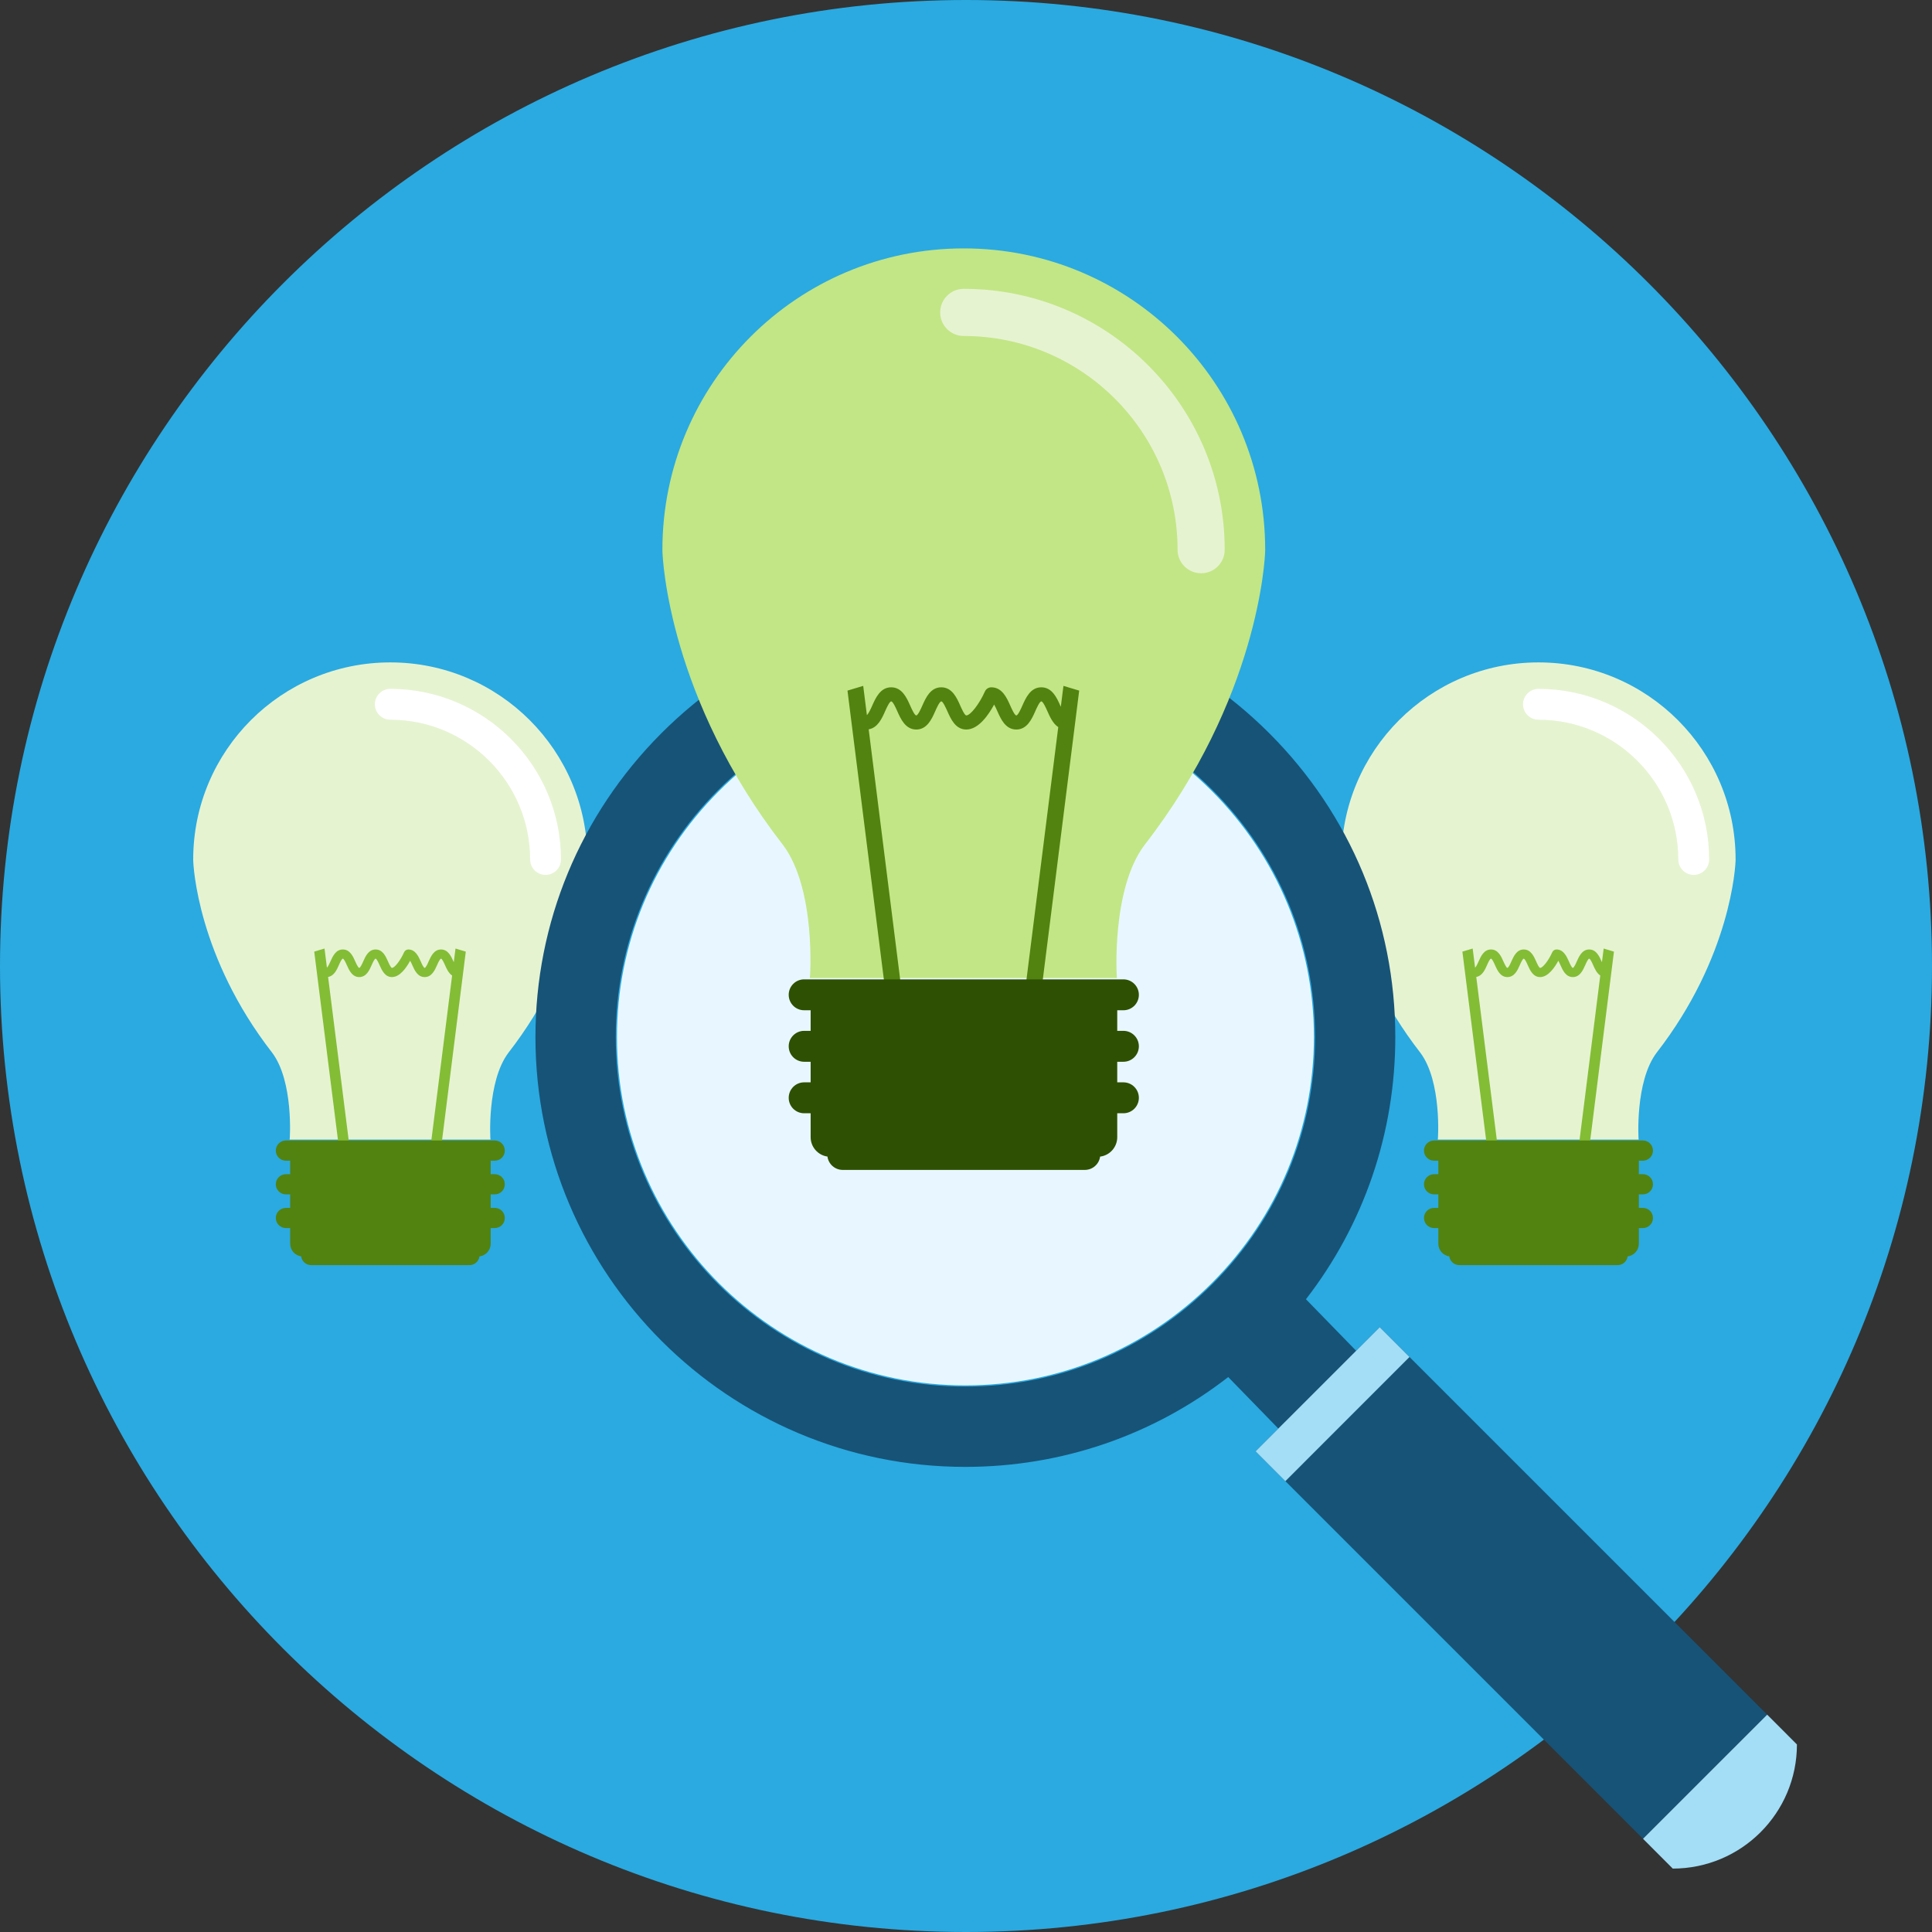 <?xml version="1.0" encoding="UTF-8"?>
<svg width="350px" height="350px" viewBox="0 0 350 350" version="1.1" xmlns="http://www.w3.org/2000/svg" xmlns:xlink="http://www.w3.org/1999/xlink">
    <rect x="0" y="0" width="350" height="350" fill="#333333" stroke="none"/>
    <title>image_diagnosis-articles</title>
    <g id="Product" stroke="none" stroke-width="1" fill="none" fill-rule="evenodd">
        <g id="Diagnosis-Articles---Empty" transform="translate(-545, -330)">
            <g id="Empty-State" transform="translate(120, 330)">
                <g id="image_diagnosis-articles" transform="translate(425, 0)">
                    <path d="M175,350 C78.506,350 0,271.501 0,175.003 C0,78.509 78.506,-4.73695157e-14 175,-4.73695157e-14 C271.494,-4.73695157e-14 350,78.509 350,175.003 C350,271.501 271.494,350 175,350" id="Circle" fill="#2AAAE1"></path>
                    <g id="Bulb" transform="translate(35, 120)">
                        <path d="M35.71,-3.58824082e-12 C55.443,-3.58824082e-12 71.42,15.983 71.42,35.71 C71.42,36.88 70.567,53.38 57.11,70.71 C53.17,75.933 53.82,86.447 53.857,86.447 L17.473,86.447 C17.507,86.447 18.23,75.933 14.307,70.71 C0.833,53.367 8.52651283e-14,36.88 8.52651283e-14,35.71 C8.52651283e-14,15.983 15.983,-3.58824082e-12 35.71,-3.58824082e-12 Z" id="Glass" fill="#E6F3D1"></path>
                        <path d="M47.519,51.836 L49.383,52.396 L44.749,89.206 L42.883,88.65 L46.904,56.724 C46.265,56.304 45.903,55.493 45.618,54.846 C45.448,54.469 45.098,53.672 44.895,53.672 C44.698,53.672 44.342,54.469 44.178,54.846 C43.768,55.762 43.215,57.006 41.932,57.006 C40.652,57.006 40.098,55.762 39.692,54.846 C39.595,54.639 39.455,54.306 39.302,54.049 C38.652,55.262 37.462,57.006 36.008,57.006 C34.728,57.006 34.175,55.762 33.765,54.846 C33.595,54.459 33.242,53.672 33.045,53.672 C32.845,53.672 32.492,54.459 32.325,54.846 C31.922,55.762 31.362,57.006 30.078,57.006 C28.795,57.006 28.242,55.762 27.835,54.846 C27.662,54.469 27.312,53.672 27.108,53.672 C26.908,53.672 26.555,54.459 26.388,54.846 C26.018,55.688 25.515,56.807 24.439,56.982 L28.433,88.65 L26.563,89.206 L21.926,52.396 L23.789,51.836 L24.226,55.302 C24.43,55.141 24.717,54.497 24.865,54.166 C25.272,53.252 25.825,52.006 27.108,52.006 C28.395,52.006 28.952,53.252 29.355,54.166 C29.528,54.546 29.878,55.339 30.078,55.339 C30.282,55.339 30.632,54.546 30.802,54.166 C31.208,53.252 31.765,52.006 33.045,52.006 C34.328,52.006 34.882,53.252 35.288,54.166 C35.455,54.546 35.808,55.339 36.008,55.339 C36.498,55.339 37.552,53.986 38.208,52.499 C38.345,52.202 38.645,52.006 38.972,52.006 C40.255,52.006 40.808,53.259 41.218,54.166 C41.378,54.546 41.735,55.339 41.932,55.339 C42.135,55.339 42.488,54.552 42.652,54.166 C43.062,53.259 43.615,52.006 44.895,52.006 C46.178,52.006 46.738,53.259 47.142,54.166 C47.161,54.21 47.183,54.26 47.207,54.314 L47.519,51.836 Z" id="Internal" fill="#83BD36"></path>
                        <path d="M54.623,86.607 C55.639,86.607 56.453,87.434 56.453,88.444 C56.453,89.454 55.639,90.271 54.623,90.271 L53.893,90.27 L53.893,92.713 L54.623,92.714 C55.639,92.714 56.453,93.531 56.453,94.544 C56.453,95.554 55.639,96.374 54.623,96.374 L53.893,96.373 L53.893,98.82 L54.623,98.821 C55.639,98.821 56.453,99.631 56.453,100.651 C56.453,101.654 55.639,102.478 54.623,102.478 L53.893,102.477 L53.893,105.314 C53.893,106.495 53.007,107.467 51.862,107.607 C51.744,108.505 50.977,109.19 50.047,109.19 L50.047,109.19 L21.374,109.19 C20.439,109.19 19.67,108.503 19.553,107.602 C18.428,107.442 17.567,106.48 17.567,105.314 L17.567,102.477 L16.796,102.478 C15.786,102.478 14.963,101.654 14.963,100.651 C14.963,99.631 15.786,98.821 16.796,98.821 L17.567,98.82 L17.567,96.373 L16.796,96.374 C15.786,96.374 14.963,95.554 14.963,94.544 C14.963,93.531 15.786,92.714 16.796,92.714 L17.567,92.713 L17.567,90.27 L16.796,90.271 C15.786,90.271 14.963,89.454 14.963,88.444 C14.963,87.434 15.786,86.607 16.796,86.607 L54.623,86.607 Z" id="Bottom" fill="#528311"></path>
                        <path d="M63.835,38.497 C62.291,38.497 61.041,37.243 61.041,35.71 C61.041,21.74 49.675,10.383 35.708,10.383 C34.168,10.383 32.911,9.127 32.911,7.59 C32.911,6.05 34.168,4.793 35.708,4.793 C52.755,4.793 66.628,18.66 66.628,35.71 C66.628,37.243 65.375,38.497 63.835,38.497" id="Glow" fill="#FFFFFF"></path>
                    </g>
                    <g id="Bulb" transform="translate(243, 120)">
                        <path d="M35.71,-3.58824082e-12 C55.443,-3.58824082e-12 71.42,15.983 71.42,35.71 C71.42,36.88 70.567,53.38 57.11,70.71 C53.17,75.933 53.82,86.447 53.857,86.447 L17.473,86.447 C17.507,86.447 18.23,75.933 14.307,70.71 C0.833,53.367 5.68434189e-14,36.88 5.68434189e-14,35.71 C5.68434189e-14,15.983 15.983,-3.58824082e-12 35.71,-3.58824082e-12 Z" id="Glass" fill="#E6F3D1"></path>
                        <path d="M47.519,51.836 L49.383,52.396 L44.749,89.206 L42.883,88.65 L46.904,56.724 C46.265,56.304 45.903,55.493 45.618,54.846 C45.448,54.469 45.098,53.672 44.895,53.672 C44.698,53.672 44.342,54.469 44.178,54.846 C43.768,55.762 43.215,57.006 41.932,57.006 C40.652,57.006 40.098,55.762 39.692,54.846 C39.595,54.639 39.455,54.306 39.302,54.049 C38.652,55.262 37.462,57.006 36.008,57.006 C34.728,57.006 34.175,55.762 33.765,54.846 C33.595,54.459 33.242,53.672 33.045,53.672 C32.845,53.672 32.492,54.459 32.325,54.846 C31.922,55.762 31.362,57.006 30.078,57.006 C28.795,57.006 28.242,55.762 27.835,54.846 C27.662,54.469 27.312,53.672 27.108,53.672 C26.908,53.672 26.555,54.459 26.388,54.846 C26.018,55.688 25.515,56.807 24.439,56.982 L28.433,88.65 L26.563,89.206 L21.926,52.396 L23.789,51.836 L24.226,55.302 C24.43,55.141 24.717,54.497 24.865,54.166 C25.272,53.252 25.825,52.006 27.108,52.006 C28.395,52.006 28.952,53.252 29.355,54.166 C29.528,54.546 29.878,55.339 30.078,55.339 C30.282,55.339 30.632,54.546 30.802,54.166 C31.208,53.252 31.765,52.006 33.045,52.006 C34.328,52.006 34.882,53.252 35.288,54.166 C35.455,54.546 35.808,55.339 36.008,55.339 C36.498,55.339 37.552,53.986 38.208,52.499 C38.345,52.202 38.645,52.006 38.972,52.006 C40.255,52.006 40.808,53.259 41.218,54.166 C41.378,54.546 41.735,55.339 41.932,55.339 C42.135,55.339 42.488,54.552 42.652,54.166 C43.062,53.259 43.615,52.006 44.895,52.006 C46.178,52.006 46.738,53.259 47.142,54.166 C47.161,54.21 47.183,54.26 47.207,54.314 L47.519,51.836 Z" id="Internal" fill="#83BD36"></path>
                        <path d="M54.623,86.607 C55.639,86.607 56.453,87.434 56.453,88.444 C56.453,89.454 55.639,90.271 54.623,90.271 L53.893,90.27 L53.893,92.713 L54.623,92.714 C55.639,92.714 56.453,93.531 56.453,94.544 C56.453,95.554 55.639,96.374 54.623,96.374 L53.893,96.373 L53.893,98.82 L54.623,98.821 C55.639,98.821 56.453,99.631 56.453,100.651 C56.453,101.654 55.639,102.478 54.623,102.478 L53.893,102.477 L53.893,105.314 C53.893,106.494 53.008,107.466 51.863,107.607 C51.744,108.505 50.977,109.19 50.047,109.19 L50.047,109.19 L21.374,109.19 C20.439,109.19 19.671,108.503 19.553,107.602 C18.428,107.442 17.567,106.48 17.567,105.314 L17.567,102.477 L16.796,102.478 C15.786,102.478 14.963,101.654 14.963,100.651 C14.963,99.631 15.786,98.821 16.796,98.821 L17.567,98.82 L17.567,96.373 L16.796,96.374 C15.786,96.374 14.963,95.554 14.963,94.544 C14.963,93.531 15.786,92.714 16.796,92.714 L17.567,92.713 L17.567,90.27 L16.796,90.271 C15.786,90.271 14.963,89.454 14.963,88.444 C14.963,87.434 15.786,86.607 16.796,86.607 L54.623,86.607 Z" id="Bottom" fill="#528311"></path>
                        <path d="M63.835,38.497 C62.291,38.497 61.041,37.243 61.041,35.71 C61.041,21.74 49.675,10.383 35.708,10.383 C34.168,10.383 32.911,9.127 32.911,7.59 C32.911,6.05 34.168,4.793 35.708,4.793 C52.755,4.793 66.628,18.66 66.628,35.71 C66.628,37.243 65.375,38.497 63.835,38.497" id="Glow" fill="#FFFFFF"></path>
                    </g>
                    <g id="Magnifying-Glass" transform="translate(97, 110)">
                        <path d="M77.86,4.10687653e-06 C98.64,-0.007 118.19,8.093 132.923,22.813 C147.657,37.53 155.767,57.077 155.773,77.857 C155.773,95.244 150.094,111.794 139.586,125.369 C142.624,128.483 145.654,131.595 148.676,134.704 L152.947,130.432 L223.141,200.625 L200.647,223.112 L130.457,152.922 L134.582,148.797 L131.173,145.294 C129.789,143.871 128.406,142.451 127.025,141.031 L124.851,138.796 L125.505,139.468 C111.924,150.011 95.348,155.734 77.893,155.74 C34.957,155.763 0.017,120.817 4.26325641e-14,77.887 C4.26325641e-14,57.177 8.073,37.657 22.727,22.923 C37.45,8.137 57.04,4.10687653e-06 77.86,4.10687653e-06 Z M77.86,14.527 C60.95,14.543 45.027,21.167 33.037,33.203 C21.113,45.17 14.55,61.04 14.55,77.887 C14.55,112.813 42.963,141.21 77.89,141.193 C94.827,141.183 110.747,134.567 122.753,122.513 C134.69,110.55 141.24,94.69 141.24,77.86 C141.227,60.977 134.623,45.07 122.647,33.107 C110.663,21.107 94.767,14.527 77.86,14.527 Z" id="Combined-Shape" fill="#175377"></path>
                        <path d="M33.196,33.356 C21.309,45.28 14.769,61.093 14.769,77.89 C14.763,112.693 43.079,141 77.889,140.976 C94.769,140.973 110.639,134.373 122.606,122.363 C134.506,110.436 141.013,94.636 141.026,77.856 C141.013,61.03 134.426,45.186 122.489,33.25 C110.553,21.306 94.699,14.743 77.866,14.746 C60.999,14.753 45.129,21.35 33.196,33.356" id="Glass" fill="#E8F7FF"></path>
                        <polygon id="Fill-59" fill="#A3DEF6" points="158.343 135.83 135.856 158.327 130.459 152.924 152.949 130.434"></polygon>
                        <path d="M228.531,206.023 C228.531,218.439 218.468,228.506 206.038,228.513 C204.241,226.706 202.448,224.916 200.648,223.113 C208.148,215.613 215.641,208.123 223.141,200.626 C224.935,202.426 226.731,204.223 228.531,206.023" id="Fill-61" fill="#A3DEF6"></path>
                    </g>
                    <g id="Bulb" transform="translate(120, 45)">
                        <path d="M54.597,5.51381163e-12 C84.767,5.51381163e-12 109.2,24.433 109.2,54.603 C109.2,56.38 107.89,81.617 87.32,108.107 C81.297,116.107 82.29,132.17 82.343,132.17 L26.717,132.17 C26.767,132.17 27.87,116.107 21.873,108.107 C1.277,81.593 -4.05009359e-13,56.38 -4.05009359e-13,54.603 C-4.05009359e-13,24.433 24.433,5.51381163e-12 54.597,5.51381163e-12 Z" id="Glass" fill="#C2E685"></path>
                        <path d="M97.598,58.852 C95.238,58.852 93.328,56.948 93.328,54.588 C93.328,33.232 75.951,15.868 54.598,15.868 C52.234,15.868 50.321,13.955 50.321,11.602 C50.321,9.235 52.234,7.325 54.598,7.325 C80.661,7.325 101.868,28.525 101.868,54.588 C101.868,56.948 99.958,58.852 97.598,58.852" id="Glow" fill="#E6F3D1"></path>
                        <path d="M72.655,79.254 L75.505,80.11 L68.418,136.394 L65.568,135.534 L71.713,86.724 C70.737,86.078 70.186,84.835 69.751,83.852 C69.494,83.269 68.951,82.062 68.647,82.062 C68.341,82.062 67.801,83.269 67.547,83.852 C66.927,85.245 66.074,87.159 64.114,87.159 C62.154,87.159 61.304,85.245 60.684,83.852 C60.547,83.532 60.324,83.029 60.097,82.635 C59.101,84.485 57.274,87.159 55.054,87.159 C53.097,87.159 52.247,85.245 51.627,83.852 C51.367,83.269 50.827,82.062 50.524,82.062 C50.217,82.062 49.677,83.269 49.421,83.852 C48.804,85.245 47.954,87.159 45.991,87.159 C44.031,87.159 43.177,85.245 42.557,83.852 C42.297,83.269 41.761,82.062 41.447,82.062 C41.147,82.062 40.607,83.269 40.344,83.852 C39.778,85.132 39.012,86.85 37.37,87.122 L43.465,135.534 L40.619,136.394 L33.529,80.11 L36.379,79.254 L37.045,84.545 C37.355,84.293 37.795,83.323 38.017,82.815 C38.641,81.415 39.491,79.512 41.447,79.512 C43.411,79.512 44.264,81.415 44.884,82.815 C45.144,83.402 45.684,84.605 45.991,84.605 C46.294,84.605 46.834,83.402 47.094,82.815 C47.714,81.415 48.561,79.512 50.524,79.512 C52.484,79.512 53.334,81.415 53.954,82.815 C54.214,83.402 54.751,84.605 55.054,84.605 C55.807,84.605 57.414,82.539 58.424,80.269 C58.631,79.812 59.081,79.512 59.587,79.512 C61.547,79.512 62.397,81.422 63.014,82.815 C63.274,83.402 63.814,84.605 64.114,84.605 C64.421,84.605 64.957,83.402 65.214,82.819 C65.834,81.422 66.684,79.512 68.647,79.512 C70.607,79.512 71.457,81.422 72.077,82.819 C72.107,82.886 72.14,82.961 72.176,83.042 L72.655,79.254 Z" id="Internal" fill="#528311"></path>
                        <path d="M83.516,132.422 C85.062,132.422 86.316,133.675 86.316,135.222 C86.316,136.772 85.062,138.018 83.516,138.018 L82.398,138.018 L82.398,141.748 L83.516,141.748 C85.062,141.748 86.316,143.004 86.316,144.544 C86.316,146.098 85.062,147.348 83.516,147.348 L82.398,147.348 L82.398,151.077 L83.516,151.077 C85.062,151.077 86.316,152.33 86.316,153.88 C86.316,155.424 85.062,156.677 83.516,156.677 L82.398,156.677 L82.399,161.008 C82.399,162.817 81.049,164.315 79.296,164.531 C79.108,165.896 77.935,166.941 76.523,166.941 L76.523,166.941 L32.676,166.941 C31.254,166.941 30.085,165.892 29.901,164.522 C28.182,164.282 26.856,162.797 26.856,161.008 L26.855,156.677 L25.676,156.677 C24.132,156.677 22.882,155.424 22.882,153.88 C22.882,152.33 24.132,151.077 25.676,151.077 L26.855,151.077 L26.855,147.348 L25.676,147.348 C24.132,147.348 22.882,146.098 22.882,144.544 C22.882,143.004 24.132,141.748 25.676,141.748 L26.855,141.748 L26.855,138.018 L25.676,138.018 C24.132,138.018 22.882,136.772 22.882,135.222 C22.882,133.675 24.132,132.422 25.676,132.422 L83.516,132.422 Z" id="Bottom" fill="#2E5002"></path>
                    </g>
                </g>
            </g>
        </g>
    </g>
</svg>